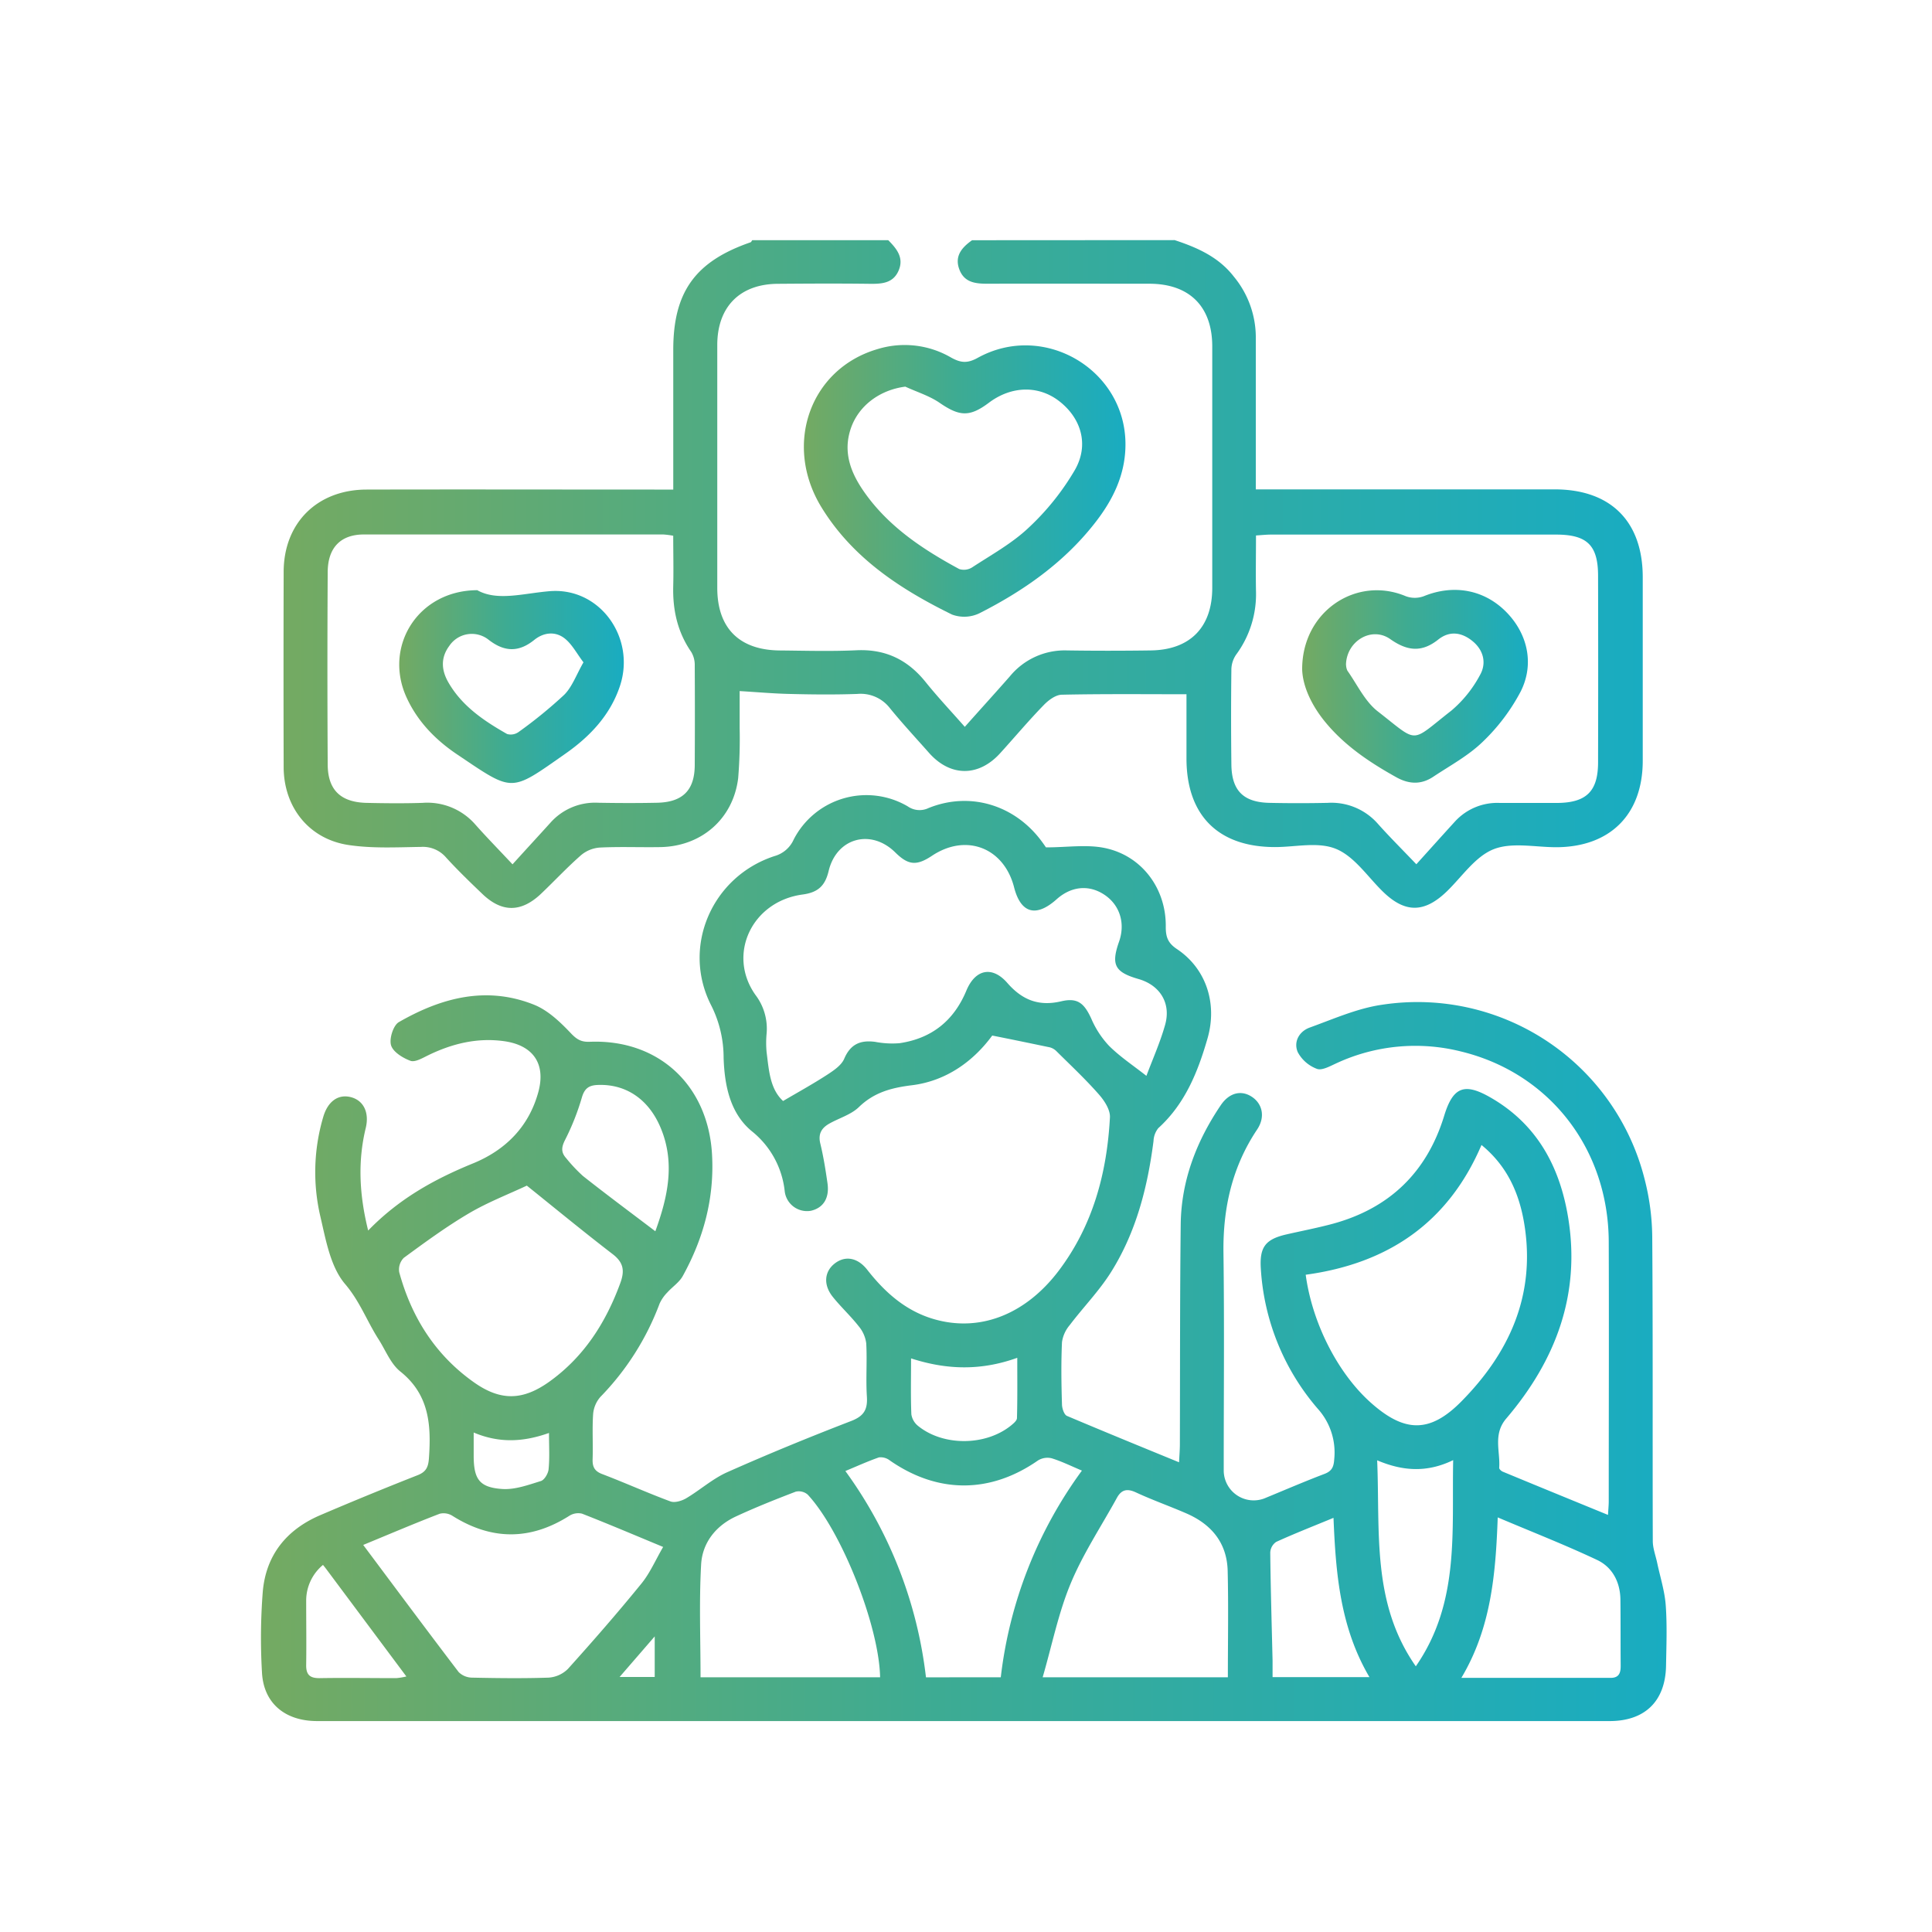 <svg id="Capa_1" data-name="Capa 1" xmlns="http://www.w3.org/2000/svg" xmlns:xlink="http://www.w3.org/1999/xlink" viewBox="0 0 500 500"><defs><style>.cls-1{fill:url(#Degradado_sin_nombre_11);}.cls-2{fill:url(#Degradado_sin_nombre_11-2);}.cls-3{fill:url(#Degradado_sin_nombre_11-3);}.cls-4{fill:url(#Degradado_sin_nombre_11-4);}.cls-5{fill:url(#Degradado_sin_nombre_11-5);}</style><linearGradient id="Degradado_sin_nombre_11" x1="73.38" y1="148.56" x2="425.17" y2="148.56" gradientUnits="userSpaceOnUse"><stop offset="0" stop-color="#74aa62"/><stop offset="0.47" stop-color="#3eab92"/><stop offset="1" stop-color="#19acc1"/></linearGradient><linearGradient id="Degradado_sin_nombre_11-2" x1="67.56" y1="325.63" x2="431.14" y2="325.63" xlink:href="#Degradado_sin_nombre_11"/><linearGradient id="Degradado_sin_nombre_11-3" x1="208.05" y1="124.47" x2="291.27" y2="124.47" xlink:href="#Degradado_sin_nombre_11"/><linearGradient id="Degradado_sin_nombre_11-4" x1="103.33" y1="177.69" x2="161.44" y2="177.69" xlink:href="#Degradado_sin_nombre_11"/><linearGradient id="Degradado_sin_nombre_11-5" x1="336.98" y1="177.63" x2="395.39" y2="177.63" xlink:href="#Degradado_sin_nombre_11"/></defs><path class="cls-1" d="M304,62.14c5.85,1.93,11.37,4.36,15.3,9.43A24.7,24.7,0,0,1,325,87q0,17.58,0,35.18v4.47h77.35c14.48,0,22.78,8.27,22.79,22.71q0,23.76,0,47.52c0,13.92-8.46,22.33-22.36,22.38-5.49,0-11.56-1.36-16.29.54s-8.13,7.1-12.06,10.9c-5.83,5.62-10.81,5.63-16.54.05-3.92-3.82-7.3-9-12-11s-10.55-.52-15.92-.53c-14.71,0-22.9-8.21-22.91-22.93V179.67c-10.93,0-21.58-.11-32.23.12-1.59,0-3.46,1.39-4.67,2.64-3.9,4-7.53,8.33-11.3,12.48-5.6,6.19-12.92,6.15-18.43-.07-3.39-3.83-6.87-7.58-10.1-11.54a9.57,9.57,0,0,0-8.46-3.71c-5.86.21-11.73.15-17.59,0-4.09-.09-8.17-.46-12.86-.74,0,2.91,0,6.19,0,9.47a126.1,126.1,0,0,1-.38,13.06c-1.29,10.53-9.49,17.67-20.15,17.85-5.23.09-10.48-.14-15.71.12a8.45,8.45,0,0,0-4.84,2c-3.56,3.12-6.8,6.6-10.23,9.87-5.23,5-10.28,5-15.41,0-3.14-3-6.3-6.06-9.24-9.28a7.9,7.9,0,0,0-6.52-2.76c-6.23.09-12.55.43-18.66-.48C80,217.2,73.45,208.94,73.41,198.56q-.07-25.26,0-50.52c0-12.67,8.66-21.31,21.45-21.34,24.82-.06,49.65,0,74.48,0h4.9v-4.36q0-15.9,0-31.81c0-15,5.72-22.89,20-27.82.19-.07.3-.36.44-.55h35.2C232,64.31,234,66.65,232.57,70s-4.41,3.49-7.56,3.45c-7.85-.1-15.71-.06-23.57,0-9.92,0-15.8,5.93-15.81,15.83q0,31.42,0,62.86c0,10.4,5.69,16.11,16.19,16.2,6.61.06,13.23.26,19.83-.05,7.5-.35,13.25,2.44,17.89,8.21,3.18,3.95,6.67,7.65,10.15,11.61,4-4.51,7.88-8.76,11.66-13.07a18.36,18.36,0,0,1,14.78-6.71c7.23.11,14.47.1,21.7,0,10.17-.14,15.9-6,15.9-16.19q0-31.25,0-62.49c0-10.31-5.89-16.2-16.24-16.22-14,0-27.95-.05-41.92,0-3.21,0-6.07-.34-7.32-3.78s.73-5.64,3.32-7.48ZM132.64,223.69c3.62-4,6.73-7.36,9.81-10.77a15.44,15.44,0,0,1,12.33-5.17c5.11.09,10.23.11,15.34,0,6.58-.16,9.64-3.25,9.68-9.71q.07-12.92,0-25.82a6.53,6.53,0,0,0-.9-3.48c-3.55-5.14-4.82-10.83-4.67-17,.11-4.33,0-8.67,0-13.09a22.84,22.84,0,0,0-2.57-.33q-38.74,0-77.48,0c-6,0-9.33,3.39-9.37,9.69q-.15,24.89,0,49.77c0,6.62,3.32,9.81,9.94,10,4.87.11,9.74.16,14.6,0A16.48,16.48,0,0,1,123,213.37C125.88,216.62,128.92,219.72,132.64,223.69Zm233.89,0c3.61-4,6.76-7.51,9.94-11a14.83,14.83,0,0,1,11.68-4.89c5,0,10,0,15,0,7.44-.09,10.42-3.06,10.43-10.49q.06-24.12,0-48.26c0-7.94-2.83-10.7-10.89-10.7q-36.86,0-73.71,0c-1.2,0-2.4.13-3.93.23,0,5-.09,9.7,0,14.41a26.3,26.3,0,0,1-5.14,16.43,7,7,0,0,0-1.23,3.74q-.15,12.34,0,24.69c.08,6.77,3.11,9.79,9.88,9.93q7.47.16,15,0a16,16,0,0,1,13,5.38C359.47,216.43,362.63,219.58,366.53,223.65Z"/><path class="cls-2" d="M95.28,318.46c8-8.25,17.16-13.3,27.08-17.35,8.47-3.45,14.57-9.55,17-18.64,1.9-7.23-1.42-11.93-8.8-13-7-1-13.58.61-19.88,3.7-1.42.7-3.31,1.8-4.47,1.36-2-.74-4.48-2.29-5-4s.57-5.16,2-6c11-6.33,22.66-9.44,35-4.51,3.62,1.45,6.8,4.5,9.56,7.41,1.56,1.64,2.71,2.27,4.9,2.18,17.8-.68,30.57,11.25,31.6,29.11.65,11.31-2.17,21.73-7.57,31.51-.91,1.65-2.69,2.8-4,4.26a10.06,10.06,0,0,0-2,2.89,69.26,69.26,0,0,1-15.31,24.13,7.7,7.7,0,0,0-1.89,4.47c-.26,3.85,0,7.74-.13,11.6-.07,2,.45,3.14,2.48,3.91,5.93,2.26,11.72,4.88,17.67,7.08,1.12.41,2.91-.14,4.06-.81,3.61-2.14,6.83-5.06,10.62-6.75,10.57-4.7,21.28-9.09,32.07-13.25,3.29-1.27,4.29-2.94,4.08-6.29-.3-4.6.09-9.24-.17-13.84a8.6,8.6,0,0,0-2-4.46c-2.07-2.64-4.58-4.94-6.67-7.56-2.48-3.11-2.17-6.51.49-8.6s5.9-1.63,8.43,1.59c4.55,5.82,9.88,10.59,17.1,12.74,11.84,3.52,23.73-1,32.4-12.39,8.89-11.72,12.55-25.33,13.32-39.76.11-2-1.46-4.38-2.9-6-3.41-3.88-7.2-7.43-10.88-11.08a3.84,3.84,0,0,0-1.74-1.05c-4.79-1-9.59-2-14.94-3.06C252,274.53,245,279.75,236,280.86c-5.35.66-9.83,1.86-13.77,5.7-2,1.91-5,2.78-7.48,4.16-2.06,1.13-3.08,2.64-2.46,5.21.82,3.38,1.37,6.83,1.86,10.27.56,3.86-1.07,6.42-4.31,7.15a5.81,5.81,0,0,1-6.75-5,23,23,0,0,0-8.52-15.59c-5.63-4.65-7.06-11.84-7.3-19a30.07,30.07,0,0,0-3.16-13.46c-7.83-15.14.08-33.44,16.31-38.74a7.71,7.71,0,0,0,5-4.32,21.15,21.15,0,0,1,29.49-8.56,5.35,5.35,0,0,0,5.4.44c10.57-4.28,22-.91,29,8.25.68.89,1.3,1.81,1.38,1.93,5.54,0,10.58-.81,15.26.17,9.62,2,15.92,10.58,15.75,20.47,0,2.64.62,4.17,2.91,5.69,7.49,5,10.5,14,7.91,23.06-2.5,8.7-5.83,17-12.76,23.28a5.71,5.71,0,0,0-1.23,3.33c-1.54,12-4.5,23.53-10.94,33.83-3.07,4.92-7.23,9.16-10.75,13.81a8.67,8.67,0,0,0-2,4.41c-.24,5.35-.17,10.72,0,16.09,0,1,.55,2.7,1.3,3,9.46,4,19,7.91,29,12,.09-1.83.2-3.13.21-4.43.06-19.09,0-38.18.22-57.27.16-11.26,4.09-21.43,10.36-30.71,2.16-3.2,5.23-4,8-2.21s3.6,5.23,1.41,8.5c-6.47,9.68-8.86,20.34-8.71,31.89.25,18.84.06,37.68.07,56.52a7.76,7.76,0,0,0,10.46,7.08c5.18-2.13,10.32-4.35,15.55-6.34,2-.75,2.46-1.83,2.59-3.86A16.89,16.89,0,0,0,341,364.54a61.07,61.07,0,0,1-14.69-36.05c-.39-5.66,1.09-7.73,6.51-9,4-.92,8-1.68,12-2.75,14.77-4,24.46-13.35,28.94-28,2.24-7.31,5.1-8.61,11.77-4.83,12.11,6.86,18.09,17.82,20.29,31.1,3.31,20-3.22,37.1-16,52.1-3.49,4.08-1.52,8.5-1.83,12.79,0,.32.56.84,1,1,8.93,3.7,17.88,7.36,27.16,11.16.08-1.46.18-2.42.19-3.37,0-22.46.08-44.92,0-67.38-.12-24-15.32-43.61-38.21-49.18a48.51,48.51,0,0,0-32.48,3.14c-1.55.71-3.59,1.84-4.85,1.34a9.3,9.3,0,0,1-4.94-4.31c-1.15-2.66.35-5.38,3.1-6.37,6.18-2.23,12.36-5,18.77-5.91a60.62,60.62,0,0,1,67.87,45.05,62.16,62.16,0,0,1,2,15.12c.19,26.2.06,52.4.14,78.61,0,1.91.75,3.81,1.15,5.72.77,3.64,1.93,7.24,2.2,10.91.38,5.21.17,10.47.08,15.71-.18,9.13-5.47,14.27-14.59,14.27H82.07c-8.29,0-13.85-4.6-14.27-12.57A153.73,153.73,0,0,1,68,412c.8-9.52,6.14-16.13,14.87-19.87q12.53-5.36,25.21-10.35c2.23-.88,2.77-2.13,2.93-4.43.6-8.53.11-16.41-7.41-22.41-2.5-2-3.81-5.49-5.62-8.32-3-4.67-4.83-9.81-8.66-14.3s-5-11.48-6.43-17.58a50.32,50.32,0,0,1,.72-25.52c1.16-4.16,3.89-6.13,7.19-5.28s4.85,4,3.83,8.09C92.55,300.67,93,309.27,95.28,318.46Zm107.38-33.52c4-2.35,7.77-4.43,11.39-6.78,1.7-1.11,3.71-2.45,4.44-4.17,1.64-3.84,4.26-4.85,8-4.36a23.37,23.37,0,0,0,6.28.35c8.31-1.21,14.07-5.79,17.32-13.6,2.34-5.61,6.73-6.44,10.6-2s8.17,6.12,13.94,4.76c4.21-1,5.94.46,7.78,4.45a24.11,24.11,0,0,0,4.61,7.07c2.78,2.77,6.13,5,9.67,7.77,1.65-4.41,3.59-8.73,4.85-13.24,1.57-5.59-1.36-10.22-6.86-11.81-6.19-1.78-7.18-3.68-5.07-9.68,1.68-4.78.19-9.51-3.82-12.16s-8.57-2.18-12.35,1.2c-5.32,4.76-9.28,3.63-11-3.13-2.65-10.27-12.44-14-21.24-8.14-4,2.66-6.14,2.46-9.49-.85-6.28-6.21-15.2-3.82-17.26,4.8-.91,3.83-2.76,5.55-6.75,6.08C194.6,233.27,188.1,247,195.5,257.47a14.43,14.43,0,0,1,2.9,10,25.45,25.45,0,0,0,0,4.86C199,277,199.26,281.81,202.66,284.94Zm135.26,45c1.73,12.69,8.42,25.6,16.91,33.13,8.7,7.73,15.26,7.85,23.4-.41,12.32-12.49,19.07-27.24,16.36-45.23-1.23-8.14-4.26-15.44-11.18-21.11C374.77,316.5,359.16,327,337.92,329.9ZM94,399.83c8.41,11.25,16.49,22.13,24.71,32.91a5,5,0,0,0,3.47,1.43c6.6.14,13.21.22,19.8,0a7.83,7.83,0,0,0,5-2.26c6.5-7.22,12.89-14.54,19-22.06,2.22-2.71,3.64-6.06,5.64-9.5-7.7-3.2-14.3-6-21-8.62a4.32,4.32,0,0,0-3.33.59c-10.08,6.37-20.08,6.33-30.16,0a4.29,4.29,0,0,0-3.32-.57C107.37,394.22,101,396.94,94,399.83Zm42.36-93c-4.76,2.24-10.13,4.31-15,7.18-5.86,3.45-11.37,7.5-16.86,11.52a4.29,4.29,0,0,0-1.18,3.72c3.18,11.66,9.35,21.42,19.29,28.46,6.91,4.9,12.67,4.81,19.62-.18,8.9-6.4,14.52-15.18,18.27-25.38,1.22-3.28.89-5.4-1.94-7.58C151,318.76,143.63,312.69,136.37,306.86ZM259,434.08a112.48,112.48,0,0,1,21-53.49c-2.76-1.16-5.23-2.39-7.83-3.19a4.65,4.65,0,0,0-3.56.58c-12.35,8.59-25.9,8.61-38.3,0a3.87,3.87,0,0,0-2.84-.81c-2.87,1-5.64,2.26-8.69,3.53a112.78,112.78,0,0,1,20.86,53.39Zm58.77,0c0-9.36.17-18.44-.05-27.52-.17-7.23-4.18-12.06-10.66-14.88-4.34-1.89-8.81-3.46-13.09-5.45-2.27-1.05-3.73-.73-4.91,1.4-4.06,7.4-8.8,14.51-12,22.25-3.15,7.58-4.78,15.8-7.22,24.2Zm-90,0c-.26-13.31-10-37.91-18.75-47.29a3.54,3.54,0,0,0-3.08-.75c-5.22,2-10.42,4.07-15.49,6.42-5.23,2.43-8.69,6.84-9,12.44-.54,9.65-.15,19.34-.15,29.18ZM387.61,392.7c-.53,14.65-1.7,28.6-9.41,41.53h38.65c2.22,0,2.6-1.38,2.58-3.22-.05-5.73,0-11.46-.07-17.18-.09-4.46-2.11-8.25-6-10.1C405.1,399.83,396.57,396.5,387.61,392.7Zm-11.53-14.82c-6.85,3.32-13.1,2.83-19.67.05.77,18.57-1.46,36.94,10,53.31C377.84,414.75,375.69,396.44,376.08,377.88Zm-31,14.95c-5.25,2.17-10.08,4.06-14.8,6.21a3.53,3.53,0,0,0-1.54,2.75c.1,9.32.38,18.64.6,28,0,1.43,0,2.86,0,4.25h25.07C346.88,421.23,345.7,407.41,345.11,392.83ZM169.6,318.65c3.26-8.95,5.2-17.82,1.3-26.95-3.14-7.36-9.07-11.22-16.26-10.91-2.3.1-3.39.94-4.07,3.3a63.46,63.46,0,0,1-4.37,11c-.94,1.87-1,3.17.32,4.64a41.32,41.32,0,0,0,4.34,4.61C156.92,309.13,163.11,313.72,169.6,318.65Zm66.18,32.9c0,5.28-.11,9.89.08,14.48a4.77,4.77,0,0,0,1.74,3c6.5,5.27,17.43,5.2,24-.07.65-.53,1.57-1.28,1.59-1.94.14-5,.08-10,.08-15.62C253.83,354.79,245,354.53,235.78,351.55ZM83.59,405a12,12,0,0,0-4.35,9.37c0,5.48.08,11,0,16.44-.06,2.6.94,3.53,3.51,3.49,6.6-.11,13.2,0,19.8,0a17.58,17.58,0,0,0,2.62-.43c-7.05-9.44-13.81-18.52-20.58-27.59C84.24,405.8,83.93,405.41,83.59,405Zm39-34.23v5.93c0,6.08,1.44,8.25,7.39,8.65,3.28.22,6.73-1.05,10-2.06.94-.29,1.92-2,2-3.1.29-2.93.1-5.92.1-9.34C135.56,373.16,129.34,373.58,122.6,370.74ZM160.35,434h9.09v-10.5Z"/><path class="cls-3" d="M291.27,115c0,7.85-3.27,14.46-8,20.46-8,10.2-18.38,17.46-29.79,23.25a9.09,9.09,0,0,1-7.09.34c-13.44-6.59-25.81-14.69-33.85-27.85C202.69,115,209.69,95.5,227,90.38a23.87,23.87,0,0,1,19.1,2.13c2.54,1.42,4.24,1.58,6.93.1C270.14,83.15,291.29,95.66,291.27,115Zm-56.94-14.94c-6.6.82-12.18,4.92-14.18,10.94-2.06,6.21.13,11.56,3.61,16.48,6.27,8.88,15.11,14.72,24.49,19.79a4,4,0,0,0,3.32-.42c5-3.28,10.36-6.22,14.64-10.28a65.8,65.8,0,0,0,12-15c3.69-6.52,1.57-13.31-4-17.68-5.35-4.21-12.41-4.08-18.29.34-5,3.75-7.61,3.55-12.78,0C240.53,102.44,237.3,101.45,234.33,100.08Z"/><path class="cls-4" d="M123.51,152.74c5.19,2.91,11.85.83,18.72.26,13.07-1.08,22.37,12.11,18.2,24.57-2.52,7.54-7.78,13.05-14.07,17.46-14.41,10.09-13.35,10.1-28,.25-5.64-3.78-10.37-8.61-13.21-14.93C99.28,167.29,108.13,152.81,123.51,152.74ZM151,171.41c-1.74-2.3-2.93-4.62-4.78-6.12-2.47-2-5.52-1.64-7.94.31-4,3.23-7.69,3.17-11.79,0a7,7,0,0,0-10.2,1.54c-2.29,3.07-2.07,6.28-.27,9.43,3.54,6.18,9.25,10,15.21,13.39a3.47,3.47,0,0,0,3-.53A117.77,117.77,0,0,0,146,179.83C148.08,177.76,149.13,174.67,151,171.41Z"/><path class="cls-5" d="M337,173.3c-.08-15.12,14.08-24.37,26.82-19a6.7,6.7,0,0,0,4.65,0c7.57-3.09,15.36-1.78,21.07,3.81s7.69,13.58,4,20.87A50.58,50.58,0,0,1,383.7,192c-3.7,3.59-8.42,6.13-12.74,9-3.08,2.07-6.22,2-9.49.21-7-3.89-13.6-8.29-18.71-14.61C339.32,182.33,337.15,177.54,337,173.3Zm11.36-1.25a3.8,3.8,0,0,0,.35,1.53c2.54,3.59,4.52,7.93,7.85,10.52,10.81,8.41,8.2,8.26,19.06-.2a31.38,31.38,0,0,0,7.39-9.18c1.72-3,1-6.37-1.85-8.74s-6-2.79-8.91-.49c-4.31,3.44-8.05,3-12.44-.08C355,162,348.46,165.89,348.34,172.05Z"/></svg>